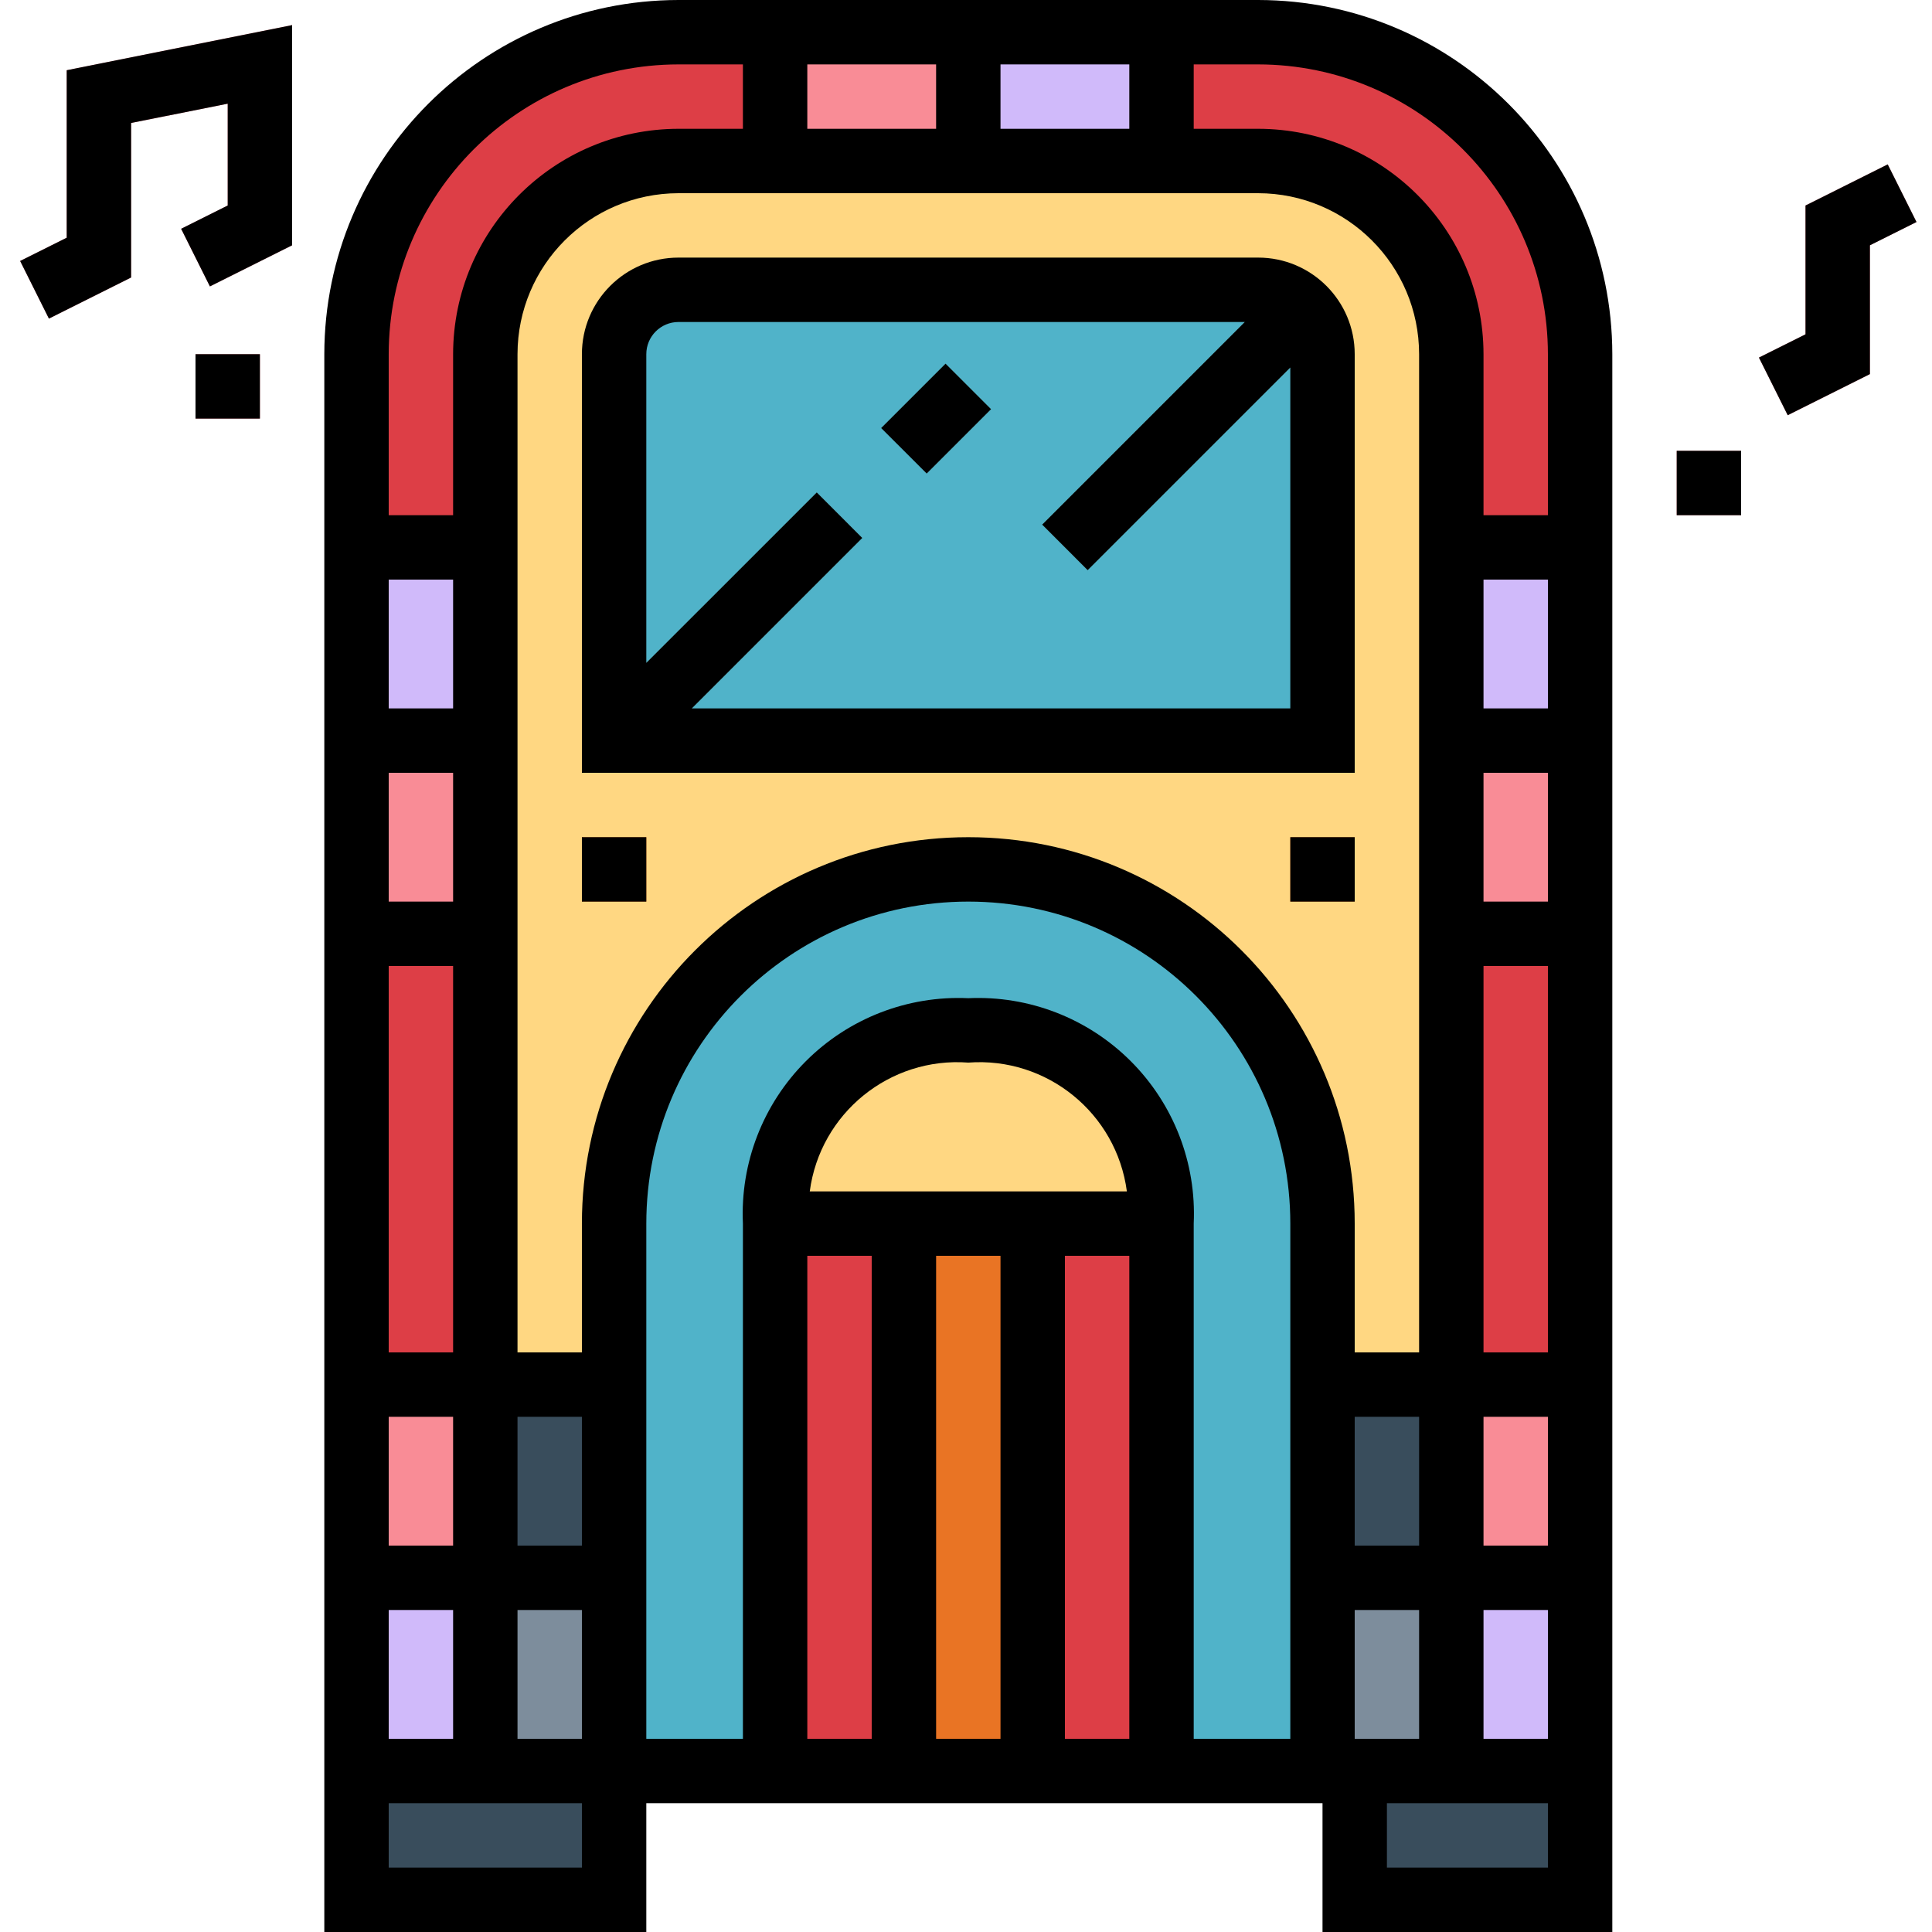 <svg height="480pt" viewBox="-4 0 479 480" width="480pt" xmlns="http://www.w3.org/2000/svg"><path d="m164.074 8h144c44.184 0 80 35.816 80 80v352h-304v-352c0-44.184 35.82-80 80-80zm0 0" fill="#dd3e46"/><path d="m7.652 79.16-7.152-14.32 11.574-5.785v-41.605l56-11.211v54.707l-20.422 10.215-7.152-14.32 11.574-5.785v-25.293l-24 4.789v38.395zm0 0" fill="#f98c96"/><path d="m439.652 103.16-7.152-14.32 11.574-5.785v-32l20.426-10.215 7.152 14.32-11.578 5.785v32zm0 0" fill="#f98c96"/><path d="m84.074 440h64v32h-64zm0 0" fill="#394d5c"/><path d="m332.074 440h56v32h-56zm0 0" fill="#394d5c"/><path d="m164.074 40h144c26.512 0 48 21.492 48 48v352h-240v-352c0-26.508 21.492-48 48-48zm0 0" fill="#ffd782"/><path d="m164.074 72h144c8.84 0 16 7.164 16 16v96h-176v-96c0-8.836 7.164-16 16-16zm0 0" fill="#50b3c9"/><path d="m188.074 8h48v32h-48zm0 0" fill="#f98c96"/><path d="m236.074 8h48v32h-48zm0 0" fill="#d0bafa"/><path d="m388.074 136v48h-32v-48zm0 0" fill="#d0bafa"/><path d="m388.074 184v48h-32v-48zm0 0" fill="#f98c96"/><path d="m116.074 136v48h-32v-48zm0 0" fill="#d0bafa"/><path d="m116.074 184v48h-32v-48zm0 0" fill="#f98c96"/><path d="m148.074 344v48h-32v-48zm0 0" fill="#394d5c"/><path d="m148.074 392v48h-32v-48zm0 0" fill="#7d8d9c"/><path d="m116.074 344v48h-32v-48zm0 0" fill="#f98c96"/><path d="m116.074 392v48h-32v-48zm0 0" fill="#d0bafa"/><path d="m388.074 344v48h-32v-48zm0 0" fill="#f98c96"/><path d="m388.074 392v48h-32v-48zm0 0" fill="#d0bafa"/><path d="m356.074 344v48h-32v-48zm0 0" fill="#394d5c"/><path d="m356.074 392v48h-32v-48zm0 0" fill="#7d8d9c"/><g fill="#7fcac9"><path d="m142.418 178.344 55.996-56 11.312 11.316-55.996 55.996zm0 0"/><path d="m254.414 130.34 56-55.996 11.312 11.312-55.996 56zm0 0"/><path d="m214.418 106.344 16-15.996 11.312 11.312-15.996 15.996zm0 0"/></g><path d="m236.074 216c48.602 0 88 39.398 88 88v136h-176v-136c0-48.602 39.402-88 88-88zm0 0" fill="#50b3c9"/><path d="m140.074 208h16v16h-16zm0 0" fill="#e97424"/><path d="m316.074 208h16v16h-16zm0 0" fill="#e97424"/><path d="m236.074 256c-12.949-.766-25.605 4.047-34.781 13.219-9.172 9.172-13.984 21.832-13.219 34.781h96c.766-12.949-4.043-25.609-13.215-34.781-9.176-9.172-21.832-13.984-34.785-13.219zm0 0" fill="#ffd782"/><path d="m188.074 304h32v136h-32zm0 0" fill="#dd3e46"/><path d="m220.074 304h32v136h-32zm0 0" fill="#e97424"/><path d="m252.074 304h32v136h-32zm0 0" fill="#dd3e46"/><path d="m44.074 88h16v16h-16zm0 0" fill="#f98c96"/><path d="m412.074 112h16v16h-16zm0 0" fill="#f98c96"/><path d="m12.074 59.055-11.574 5.785 7.152 14.32 20.422-10.215v-38.395l24-4.789v25.293l-11.574 5.785 7.152 14.32 20.422-10.215v-54.707l-56 11.211zm0 0"/><path d="m464.5 40.84-20.426 10.215v32l-11.574 5.785 7.152 14.32 20.422-10.215v-32l11.578-5.785zm0 0"/><path d="m308.074 0h-144c-48.574.059-87.941 39.422-88 88v392h80v-32h168v32h72v-392c-.055-48.578-39.422-87.941-88-88zm-32 16v16h-32v-16zm72 320h-16v-32c0-53.02-42.98-96-96-96-53.016 0-96 42.98-96 96v32h-16v-248c.027-22.082 17.922-39.973 40-40h144c22.082.027 39.977 17.918 40 40zm0 96h-16v-32h16zm-16-48v-32h16v32zm-192 0h-16v-32h16zm0 48h-16v-32h16zm88-416v16h-32v-16zm-136 72c.047-39.746 32.254-71.957 72-72h16v16h-16c-30.91.035-55.965 25.086-56 56v40h-16zm0 56h16v32h-16zm16 48v32h-16v-32zm-16 48h16v96h-16zm0 112h16v32h-16zm0 48h16v32h-16zm48 64h-48v-16h48zm56-32v-120h16v120zm.609-136c2.57-19.422 19.855-33.465 39.391-32 19.539-1.465 36.824 12.578 39.395 32zm31.391 16h16v120h-16zm32 120v-120h16v120zm32 0v-128c.691-15.055-4.984-29.703-15.641-40.355-10.656-10.656-25.305-16.336-40.359-15.645-15.051-.691-29.699 4.988-40.355 15.645-10.656 10.652-16.332 25.301-15.645 40.355v128h-24v-128c0-44.184 35.82-80 80-80 44.184 0 80 35.816 80 80v128zm88 32h-40v-16h40zm0-32h-16v-32h16zm-16-48v-32h16v32zm16-48h-16v-96h16zm0-112h-16v-32h16zm-16-48v-32h16v32zm16-48h-16v-40c-.035-30.914-25.086-55.965-56-56h-16v-16h16c39.746.043 71.957 32.254 72 72zm0 0"/><path d="m308.074 64h-144c-13.254 0-24 10.746-24 24v104h192v-104c0-13.254-10.742-24-24-24zm-140.688 112 42.344-42.344-11.309-11.312-42.348 42.344v-76.688c0-4.418 3.582-8 8-8h140.691l-50.344 50.344 11.309 11.312 50.344-50.344v84.688zm0 0"/><path d="m214.418 106.344 16-15.996 11.312 11.312-15.996 15.996zm0 0"/><path d="m140.074 208h16v16h-16zm0 0"/><path d="m316.074 208h16v16h-16zm0 0"/><path d="m44.074 88h16v16h-16zm0 0"/><path d="m412.074 112h16v16h-16zm0 0"/></svg>